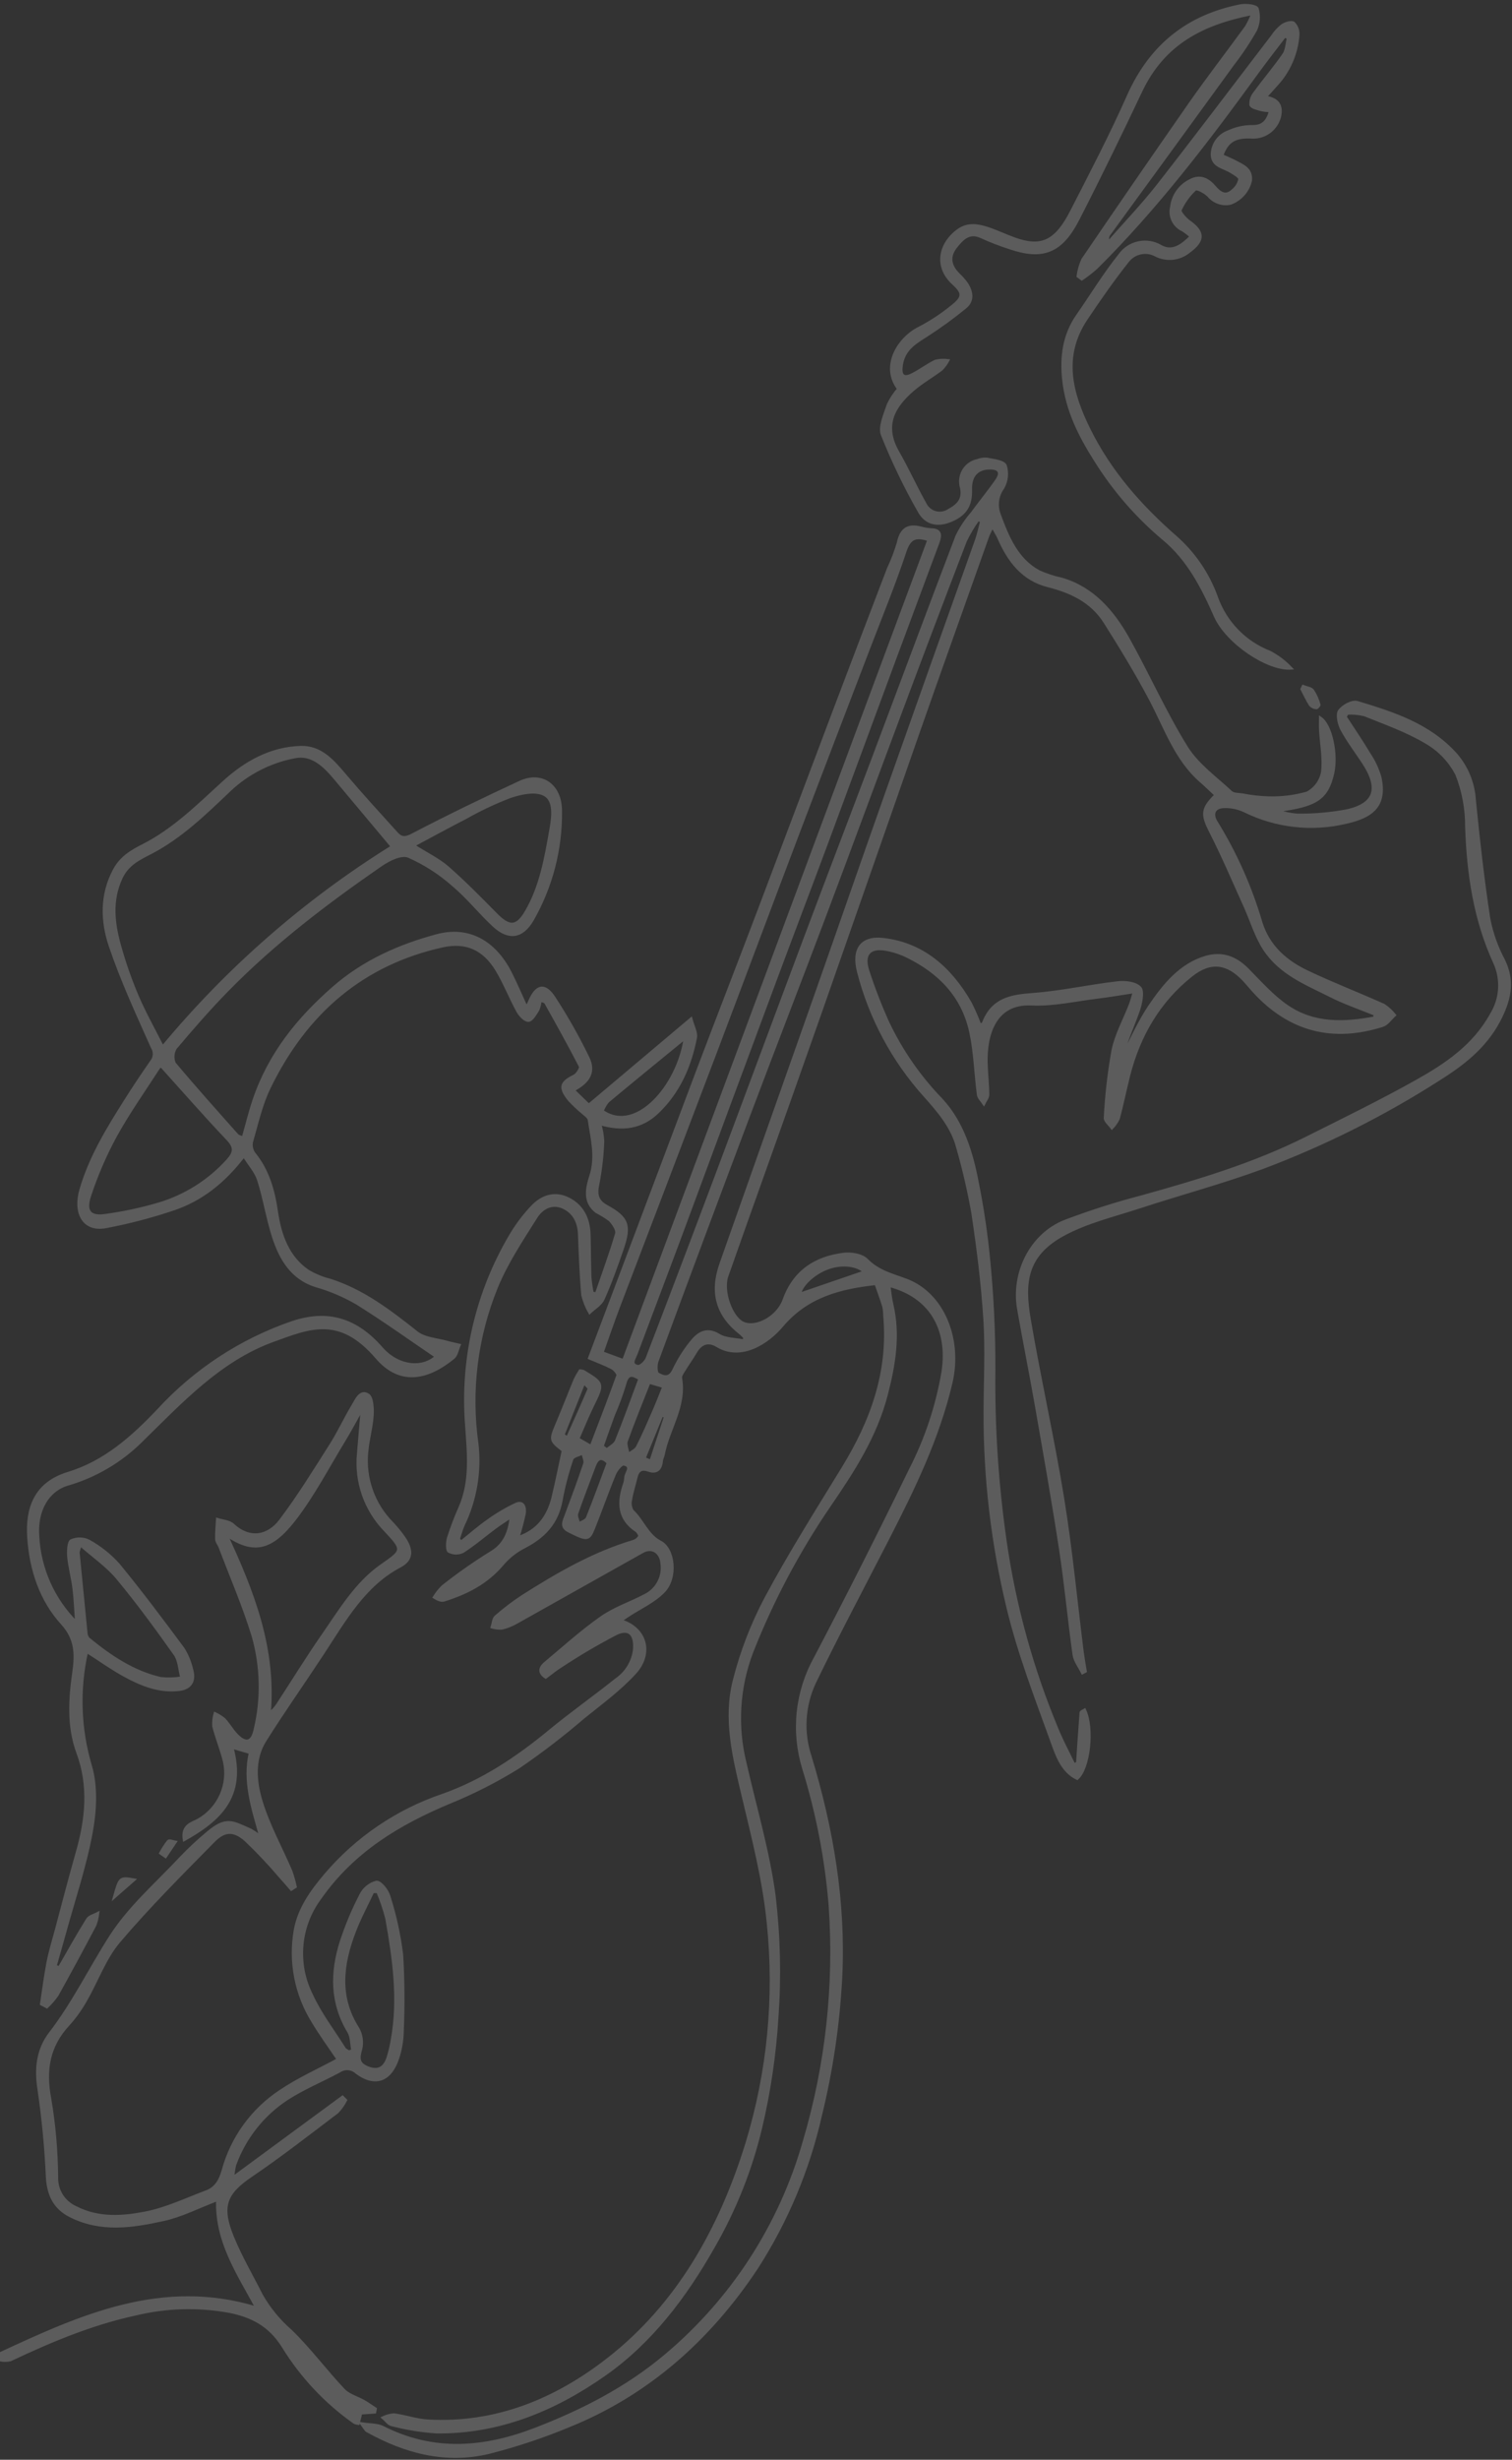 <svg width="291" height="473" viewBox="0 0 291 473" fill="none" xmlns="http://www.w3.org/2000/svg">
<rect x="0" y="0" width="291" height="473" fill="#333333" stroke="none"/>
<g opacity="0.2">
<path d="M44.837 418.727L65.928 403.221L66.562 403.859C66.136 404.699 65.588 405.472 64.937 406.153C59.453 410.298 54.022 414.542 48.356 418.381C43.407 421.736 42.324 424.239 44.811 430.277C46.379 434.084 48.471 437.638 50.319 441.311C51.804 443.929 53.726 446.273 56.003 448.242C59.602 451.739 62.665 455.871 66.128 459.545C67.136 460.614 68.744 461.012 70.056 461.762C70.82 462.198 71.541 462.723 72.28 463.208L72.151 463.87L69.471 464.061C69.315 464.681 69.147 465.351 68.966 466.07C68.708 466.037 68.456 465.967 68.219 465.861C62.676 461.963 57.989 456.971 54.447 451.193C51.855 447.065 48.389 445.385 44.295 444.539C38.238 443.408 32.009 443.576 26.021 445.032C17.636 446.85 9.769 450.145 1.992 453.822C1.366 453.96 0.718 453.971 0.087 453.854L0 452.578C15.574 445.353 31.172 438.27 49.369 443.784C45.764 437.12 41.555 430.964 41.84 423.015C38.196 424.399 34.924 426.092 31.47 426.851C25.469 428.17 19.359 429.119 13.448 426.085C10.524 424.583 9.284 422.127 9.075 418.651C8.827 413.045 8.294 407.456 7.48 401.905C6.805 397.754 7.248 394.095 9.673 390.947C14.123 385.171 17.341 378.53 21.252 372.421C24.922 366.685 30.22 362.149 34.867 357.163C36.444 355.515 38.114 353.958 39.869 352.501C43.502 349.404 44.648 350.293 48.245 351.892C48.902 352.273 49.534 352.695 50.139 353.155C48.521 347.501 46.908 342.485 48.132 337.045L44.685 336.033C47.252 345.471 42.252 350 35.429 353.808C34.915 350.934 37.064 350.583 38.167 349.956C40.091 348.865 41.613 347.186 42.511 345.166C43.41 343.145 43.636 340.89 43.158 338.731C42.589 336.438 41.678 334.237 41.093 331.944C41.041 331.112 41.133 330.278 41.364 329.477C42.015 329.773 42.623 330.155 43.173 330.613C44.035 331.532 44.674 332.7 45.55 333.605C47.331 335.442 48.531 335.1 49.073 332.559C50.483 326.644 50.349 320.466 48.686 314.618C46.903 308.8 44.477 303.211 42.322 297.526C42.123 296.992 41.669 296.495 41.652 295.967C41.61 294.696 41.757 293.418 41.829 292.141C42.855 292.481 44.122 292.52 44.863 293.215C47.824 295.994 51.448 295.696 53.964 292.376C57.446 287.781 60.502 282.803 63.622 277.896C65.166 275.473 66.385 272.81 67.866 270.336C68.564 269.169 69.361 267.216 70.89 268.242C71.638 268.741 71.761 270.847 71.669 272.186C71.509 274.568 70.819 276.906 70.621 279.288C70.383 281.772 70.696 284.278 71.537 286.627C72.377 288.977 73.725 291.112 75.483 292.882C76.301 293.741 77.054 294.66 77.736 295.63C79.407 298.032 79.38 299.926 76.985 301.189C70.083 304.824 66.34 311.543 62.166 317.909C58.477 323.53 54.6 329.007 51.019 334.704C48.726 338.346 49.144 342.672 50.306 346.454C51.727 351.08 54.108 355.357 56.02 359.816C56.37 360.798 56.654 361.802 56.87 362.823L56.06 363.342C55.343 362.519 54.644 361.678 53.905 360.878C51.814 358.414 49.593 356.064 47.252 353.837C44.992 351.866 43.206 351.923 41.103 354.061C34.905 360.361 28.631 366.614 22.886 373.379C20.18 376.564 18.672 380.917 16.505 384.663C15.566 386.34 14.444 387.907 13.157 389.335C9.387 393.389 8.541 397.994 9.62 403.595C10.457 408.563 10.899 413.59 10.942 418.629C10.894 419.869 11.223 421.094 11.886 422.143C12.548 423.192 13.512 424.017 14.652 424.507C18.975 426.71 23.587 426.377 27.996 425.513C31.997 424.73 35.829 422.897 39.708 421.441C41.478 420.776 42.349 419.385 42.92 417.33C44.626 411.092 48.542 405.688 53.938 402.124C57.4 399.782 61.235 398.084 65.046 396.021C63.451 393.652 61.72 391.307 60.223 388.797C56.956 383.572 55.725 377.327 56.767 371.254C57.51 367.024 59.974 363.646 62.619 360.519C68.618 353.469 76.414 348.175 85.179 345.199C92.844 342.5 99.483 338.072 105.812 332.852C109.974 329.418 114.38 326.331 118.589 322.958C119.523 322.318 120.313 321.492 120.909 320.53C121.506 319.569 121.896 318.494 122.054 317.373C122.364 314.382 121.147 312.957 118.615 314.16C114.976 316.051 111.438 318.129 108.016 320.388C106.969 321.028 106.013 321.844 105.036 322.565C103.586 321.639 103.905 320.638 104.903 319.805C108.493 316.814 111.982 313.648 115.778 310.998C118.364 309.194 121.433 308.212 124.221 306.724C125.311 306.167 126.198 305.282 126.76 304.195C127.322 303.108 127.53 301.872 127.355 300.661C127.203 298.481 125.47 297.384 123.676 298.394C115.579 302.946 107.479 307.491 99.376 312.029C98.501 312.525 97.561 312.894 96.584 313.126C95.938 313.16 95.29 313.084 94.669 312.902C94.893 312.218 94.929 311.277 95.374 310.895C97.017 309.449 98.762 308.123 100.595 306.927C107.364 302.626 114.274 298.637 121.915 296.372C122.396 296.214 122.804 295.889 123.067 295.457C123.166 295.279 122.768 294.565 122.451 294.355C119.038 292.104 118.909 288.931 120.174 285.319C120.3 284.925 120.372 284.516 120.39 284.103C120.451 283.205 121.797 281.942 120.06 281.578C119.587 281.478 118.623 282.699 118.288 283.508C116.863 286.946 115.638 290.479 114.248 293.935C113.326 296.229 112.964 296.208 109.425 294.42C107.841 293.622 108.515 292.492 108.942 291.335C110.157 288.062 111.387 284.793 112.494 281.476C112.679 280.922 112.279 280.139 112.149 279.461C111.443 279.83 110.294 280.027 110.105 280.598C109.227 283.162 108.537 285.788 108.042 288.453C107.249 292.963 104.618 295.559 100.986 297.453C99.401 298.248 97.986 299.345 96.821 300.683C93.73 304.41 89.788 306.359 85.494 307.715C85.021 307.865 84.474 307.735 83.534 307.149C84.008 306.376 84.578 305.665 85.229 305.035C88.167 302.718 91.232 300.567 94.41 298.593C96.959 297.115 98 294.886 98.348 291.68C97.324 292.378 96.275 293.029 95.28 293.768C93.213 295.307 91.24 297.011 89.084 298.387C88.658 298.59 88.191 298.691 87.719 298.682C87.247 298.672 86.784 298.553 86.366 298.333C85.997 298.124 86.022 296.538 86.275 295.722C86.922 293.704 87.678 291.722 88.54 289.786C90.698 284.8 90.135 279.534 89.781 274.369C88.713 261.457 91.705 248.534 98.339 237.406C99.486 235.491 100.836 233.705 102.365 232.079C104.291 230.026 106.721 229.219 109.314 230.468C111.988 231.758 113.31 234.184 113.412 237.331C113.501 240.069 113.477 242.816 113.576 245.551C113.664 246.579 113.809 247.602 114.009 248.614L114.754 248.754C116.076 244.912 117.493 241.101 118.634 237.197C118.833 236.529 118 235.287 117.363 234.623C116.553 234.032 115.699 233.505 114.808 233.046C112.315 231.168 112.919 228.478 113.683 226.1C114.873 222.396 113.883 218.888 113.361 215.33C113.288 214.822 112.585 214.402 112.141 213.978C111.229 213.223 110.366 212.411 109.558 211.546C107.602 209.127 107.887 208.165 110.536 206.873C111.083 206.605 111.824 205.377 111.669 205.073C109.538 200.937 107.27 196.884 105.005 192.831C104.881 192.609 104.479 192.569 103.998 192.348C103.945 192.985 103.795 193.609 103.554 194.2C103.041 195.008 102.374 196.21 101.711 196.256C101.048 196.303 100.079 195.29 99.637 194.488C98.193 191.872 97.1 189.017 95.556 186.48C93.113 182.467 89.7 180.926 85.153 181.934C69.983 185.3 58.94 194.524 51.818 209.214C50.253 212.442 49.452 216.115 48.433 219.628C48.364 220.008 48.373 220.399 48.459 220.776C48.544 221.152 48.705 221.508 48.932 221.822C51.564 225.043 52.649 228.85 53.255 233.02C53.915 237.562 55.453 241.805 59.294 244.409C60.612 245.188 62.035 245.773 63.519 246.146C69.794 248.13 74.995 252.089 80.183 256.207C81.742 257.445 84.1 257.513 86.1 258.093C86.866 258.314 87.649 258.463 88.425 258.645C88.057 259.476 87.892 260.597 87.287 261.091C82.601 264.925 77.2 266.548 72.479 261.05C65.355 252.756 59.579 255.248 52.481 257.837C42.26 261.567 34.858 269.604 27.14 277.151C23.198 281.045 18.346 283.893 13.025 285.438C9.173 286.572 6.921 290.491 7.315 295.472C7.652 301.696 10.28 307.576 14.694 311.978C14.535 309.806 14.457 307.624 14.195 305.469C13.943 303.424 13.377 301.422 13.179 299.375C13.079 298.31 13.174 296.51 13.703 296.243C14.243 296 14.83 295.881 15.422 295.895C16.014 295.909 16.595 296.055 17.123 296.323C19.245 297.498 21.157 299.017 22.78 300.819C27.104 306.072 31.204 311.546 35.275 317.034C36.051 318.276 36.612 319.641 36.933 321.07C37.565 323.217 36.679 324.637 34.575 324.907C30.762 325.397 27.296 324.025 23.996 322.224C21.503 320.862 19.162 319.179 16.707 317.61C15.066 324.874 15.318 332.437 17.439 339.576C18.601 343.465 18.362 348.216 17.602 352.329C16.385 358.924 14.212 365.315 12.438 371.79C11.863 373.884 11.253 375.971 10.658 378.062L11.393 378.352C13.188 375.25 14.925 372.107 16.816 369.078C17.201 368.462 18.166 368.27 18.864 367.881C18.772 368.676 18.582 369.457 18.3 370.206C15.926 374.707 13.505 379.179 11.036 383.622C10.449 384.467 9.776 385.248 9.026 385.953L7.942 385.383C8.355 382.691 8.686 379.972 9.209 377.306C9.618 375.218 10.256 373.182 10.804 371.123C12.138 366.148 13.424 361.158 14.834 356.209C16.657 349.813 17.332 343.483 14.945 337.028C13.089 332.013 13.423 326.715 14.164 321.552C14.686 317.926 14.563 315.071 11.922 312.168C7.856 307.687 5.903 301.919 5.486 295.624C5.117 290.069 6.748 285.227 13.113 283.291C20.159 281.15 25.467 276.427 30.517 271.103C37.561 263.447 46.402 257.668 56.241 254.288C63.128 251.977 68.597 253.714 73.43 259.239C76.602 262.864 81.267 263.306 83.927 260.873C78.905 257.467 73.857 253.84 68.615 250.585C66.141 249.157 63.499 248.041 60.751 247.262C56.229 245.831 53.991 242.176 52.59 237.81C51.451 234.258 50.875 230.496 49.745 226.94C49.233 225.325 47.987 223.982 46.935 222.289C43.134 227.268 38.76 230.699 33.506 232.485C29.223 233.934 24.843 235.082 20.4 235.922C15.965 236.763 14.277 233.115 15.531 228.79C17.35 222.518 20.678 217.123 24.055 211.761C25.678 209.185 27.368 206.657 29.102 204.167C29.426 203.783 29.617 203.304 29.648 202.802C29.678 202.3 29.546 201.801 29.271 201.38C26.412 194.974 23.443 188.583 21.188 181.919C19.58 177.167 19.415 172.062 21.985 167.289C23.301 164.842 25.34 163.665 27.569 162.535C33.414 159.575 38.114 154.903 42.987 150.45C47.234 146.57 52.084 143.869 57.843 143.684C61.698 143.564 64.019 146.239 66.373 149.02C69.617 152.851 73.004 156.541 76.367 160.252C77.219 161.193 77.974 161.249 79.319 160.543C86.153 156.974 93.089 153.625 100.067 150.392C104.316 148.423 107.934 151.045 107.916 155.983C107.995 163.308 106.12 170.523 102.484 176.883C100.473 180.337 97.862 180.63 95.007 177.986C92.314 175.493 89.982 172.521 87.186 170.189C84.629 167.923 81.736 166.067 78.611 164.688C77.2 164.125 74.822 165.326 73.275 166.395C62.889 173.575 52.801 181.213 43.806 190.377C40.316 193.935 37.018 197.729 33.779 201.561C33.521 201.997 33.369 202.488 33.335 202.994C33.302 203.5 33.388 204.007 33.586 204.473C37.514 209.171 41.603 213.71 45.662 218.28C45.851 218.491 46.198 218.538 46.769 218.796C47.475 216.316 48.06 213.902 48.845 211.566C51.85 202.636 57.444 195.82 64.163 189.949C70.017 184.833 76.844 181.845 84.033 179.9C90.08 178.265 95.113 180.967 98.211 186.993C99.316 189.142 100.257 191.39 101.327 193.711C101.533 193.299 101.732 192.953 101.887 192.587C103.217 189.461 104.825 189.054 106.653 191.836C109.064 195.535 111.241 199.382 113.171 203.354C114.478 206.022 113.484 208.006 110.371 209.623L113.316 212.481L133.01 195.892C133.399 197.387 134.082 198.558 133.894 199.532C132.816 205.111 130.593 210.073 126.545 213.922C123.393 216.919 119.756 217.358 115.468 216.116C115.788 217.2 115.984 218.317 116.053 219.445C115.947 222.227 115.628 224.996 115.099 227.729C114.624 229.831 115.065 231.02 116.761 231.952C120.817 234.177 121.362 235.607 119.765 240.239C118.652 243.472 117.497 246.704 116.105 249.803C115.621 250.884 114.376 251.567 113.478 252.433C112.862 251.371 112.404 250.226 112.118 249.033C111.771 245.151 111.639 241.246 111.482 237.347C111.382 234.876 110.352 233.034 108.263 232.139C106.192 231.249 104.282 232.33 103.208 234.033C100.455 238.405 97.525 242.773 95.561 247.57C91.674 257.098 90.389 267.487 91.84 277.675C92.446 283.027 91.523 288.442 89.179 293.291C88.797 294.145 88.563 295.076 88.26 295.971L88.769 296.47C90.495 295.095 92.159 293.624 93.964 292.372C95.651 291.155 97.448 290.099 99.333 289.217C100.729 288.595 101.127 289.901 100.942 291.054C100.616 292.604 100.207 294.135 99.719 295.641C103.507 294.373 105.518 291.623 106.424 287.831C107.128 284.888 107.72 281.915 108.361 278.937C105.818 276.949 105.844 276.961 107.264 273.598C108.428 270.843 109.505 268.044 110.654 265.28C110.941 264.685 111.266 264.11 111.628 263.558C111.856 263.57 112.082 263.613 112.299 263.684C116.201 266.051 116.171 266.035 114.011 270.445C113.058 272.389 112.25 274.417 111.261 276.671L113.753 278.098C115.535 273.432 117.262 268.994 118.871 264.506C118.979 264.207 118.273 263.328 117.788 263.074C116.436 262.367 114.997 261.846 113.408 261.171C115.461 255.736 117.433 250.521 119.401 245.304C124.377 232.094 129.354 218.885 134.333 205.677C138.246 195.361 142.249 185.084 146.164 174.764C150.976 162.088 155.727 149.388 160.527 136.708C163.984 127.581 167.457 118.462 170.948 109.353C171.714 107.736 172.353 106.062 172.859 104.347C173.433 101.599 174.869 100.902 177.196 101.488C177.863 101.679 178.55 101.795 179.243 101.834C180.977 101.866 181.126 102.808 180.578 104.277C177.734 111.898 174.895 119.522 172.063 127.15C167.715 138.887 163.371 150.625 159.033 162.366C155.742 171.195 152.386 179.991 149.101 188.819C143.131 204.864 137.176 220.916 131.235 236.974C128.321 244.805 125.344 252.608 122.417 260.432C122.111 261.249 121.198 262.415 122.752 262.719C123.25 262.818 124.239 261.89 124.502 261.207C129.044 249.405 133.538 237.582 137.983 225.737C143.689 210.544 149.325 195.322 155.032 180.128C159.401 168.499 163.852 156.907 168.234 145.285C173.541 131.211 178.776 117.107 184.149 103.063C184.926 101.478 185.906 100.001 187.064 98.669C188.617 96.539 190.298 94.513 191.799 92.341C192.796 90.903 192.334 90.057 190.625 90.031C188.111 89.994 186.743 91.467 186.829 94.186C186.921 97.132 185.86 98.856 183.23 100.032C180.719 101.152 178.31 100.883 176.914 98.398C174.195 93.637 171.812 88.692 169.782 83.599C169.192 82.089 170.307 79.677 170.928 77.787C171.446 76.7 172.109 75.687 172.899 74.778C169.608 70.49 172.834 65.071 176.934 63.051C179.14 61.902 181.225 60.532 183.154 58.962C185.392 57.216 185.491 56.384 183.48 54.553C179.674 51.087 181.087 46.632 184.41 44.264C186.277 42.934 188.229 43.275 190.157 43.915C191.904 44.496 193.582 45.312 195.32 45.93C200.405 47.732 203.197 46.489 206.154 40.734C209.922 33.39 213.751 26.061 217.108 18.497C221.545 8.494 228.885 3.025 238.725 1.079C239.805 0.865 241.801 1.094 241.997 1.665C242.394 3.031 242.282 4.494 241.68 5.783C240.375 8.086 238.904 10.291 237.28 12.381C229.334 23.318 221.376 34.245 213.405 45.161C213.283 45.367 213.215 45.6 213.208 45.839C213.201 46.078 213.255 46.315 213.364 46.527C216.531 42.915 219.863 39.453 222.836 35.658C230.257 26.178 237.511 16.545 244.842 6.983C245.359 6.191 245.998 5.485 246.737 4.894C247.377 4.47 248.46 4.096 248.992 4.413C249.289 4.715 249.519 5.076 249.666 5.473C249.813 5.87 249.875 6.294 249.846 6.716C249.585 10.323 248.095 13.732 245.626 16.374C245.012 17.094 244.358 17.776 243.557 18.655C245.631 18.986 246.847 19.978 246.312 22.395C246.031 23.549 245.369 24.575 244.431 25.304C243.494 26.033 242.337 26.424 241.149 26.412C237.774 26.197 236.219 27.063 235.196 29.902C236.062 30.301 236.965 30.656 237.823 31.113C239.244 31.872 240.914 32.469 240.714 34.719C240.482 35.729 239.998 36.663 239.307 37.435C238.617 38.207 237.742 38.792 236.765 39.136C236.004 39.288 235.216 39.232 234.485 38.974C233.753 38.716 233.104 38.265 232.606 37.67C231.927 36.972 230.361 36.124 230.014 36.428C228.809 37.553 227.84 38.905 227.162 40.407C227.002 40.748 228.129 42.059 228.868 42.584C231.776 44.648 231.747 46.287 228.795 48.436C227.918 49.142 226.857 49.582 225.737 49.704C224.618 49.825 223.487 49.622 222.479 49.12C221.584 48.62 220.538 48.462 219.535 48.673C218.532 48.885 217.639 49.452 217.021 50.27C214.213 53.81 211.605 57.549 209.075 61.331C204.273 68.504 206.172 75.613 209.606 82.551C213.654 90.735 219.477 97.293 226.096 103.107C229.739 106.256 232.51 110.29 234.143 114.82C234.988 117.215 236.34 119.399 238.108 121.223C239.875 123.046 242.015 124.466 244.383 125.386C245.926 126.19 247.322 127.25 248.511 128.522C243.954 128.843 236.085 123.521 233.861 118.461C231.387 112.831 228.613 107.515 223.954 103.66C218.829 99.365 214.412 94.29 210.868 88.621C207.87 83.909 205.333 78.982 204.686 73.141C204.187 68.602 204.75 64.407 207.362 60.664C210.054 56.814 212.503 52.749 215.418 49.113C216.29 47.847 217.614 46.964 219.117 46.646C220.621 46.327 222.189 46.597 223.499 47.401C225.664 48.523 227.432 47.258 229.209 45.486C228.715 45.029 228.182 44.617 227.614 44.255C226.795 43.887 226.129 43.245 225.732 42.44C225.336 41.634 225.232 40.715 225.44 39.842C225.561 38.726 225.968 37.66 226.623 36.749C227.277 35.837 228.156 35.11 229.174 34.639C230.938 33.718 232.465 34.406 233.719 35.873C234.751 37.081 235.86 37.938 237.257 36.597C237.932 36.065 238.398 35.31 238.571 34.468C238.564 33.956 237.474 33.388 236.797 32.972C235.392 32.116 233.273 31.966 233.269 29.646C233.299 28.676 233.625 27.737 234.202 26.956C234.779 26.175 235.581 25.588 236.5 25.275C237.876 24.639 239.372 24.306 240.887 24.298C242.844 24.349 243.887 23.552 244.476 21.326C243.88 21.316 243.287 21.249 242.704 21.126C241.979 20.901 240.857 20.684 240.705 20.179C240.647 19.344 240.912 18.519 241.444 17.874C243.27 15.37 245.283 13.022 247.05 10.473C247.617 9.653 247.641 8.391 247.913 7.331L247.285 6.96C245.525 9.278 243.726 11.559 242.014 13.917C232.405 27.151 222.51 40.107 211.005 51.516C210.118 52.299 209.181 53.025 208.201 53.688L207.445 53.13C207.581 52.02 207.887 50.938 208.352 49.921C215.204 39.853 222.11 29.829 229.07 19.848C232.559 14.871 236.267 10.075 239.838 5.175C240.309 4.362 240.717 3.514 241.057 2.638C231.585 4.489 224.002 8.234 219.604 17.513C215.678 25.796 211.67 34.039 207.496 42.178C204.25 48.505 200.668 49.857 194.279 47.663C192.441 47.075 190.639 46.378 188.883 45.577C186.603 44.48 185.265 45.862 183.987 47.471C182.504 49.34 182.86 51.086 184.432 52.694C185.013 53.237 185.543 53.833 186.015 54.474C187.065 56.047 187.377 57.807 185.802 59.094C183.4 61.065 180.883 62.893 178.266 64.567C176.111 65.938 173.992 67.16 173.526 70.161C173.252 71.925 173.664 72.913 175.415 72.083C177.004 71.33 178.433 70.176 180.025 69.426C180.828 69.227 181.662 69.184 182.482 69.298C182.144 69.931 181.718 70.514 181.217 71.028C179.41 72.403 177.412 73.508 175.694 74.996C172.139 78.073 169.819 81.712 172.839 86.963C174.681 90.168 176.211 93.583 178.023 96.814C178.213 97.23 178.492 97.599 178.84 97.895C179.188 98.192 179.597 98.408 180.038 98.529C180.479 98.65 180.941 98.672 181.391 98.594C181.842 98.516 182.27 98.341 182.645 98.079C184.364 97.146 185.631 95.971 184.914 93.398C184.804 92.867 184.801 92.318 184.904 91.785C185.006 91.252 185.213 90.744 185.512 90.291C185.811 89.838 186.197 89.448 186.647 89.145C187.097 88.841 187.603 88.629 188.135 88.521C188.711 88.295 189.331 88.202 189.948 88.251C191.216 88.536 193.108 88.66 193.52 89.529C193.738 90.235 193.809 90.978 193.729 91.713C193.65 92.447 193.421 93.157 193.057 93.8C192.52 94.527 192.174 95.377 192.05 96.272C191.926 97.167 192.029 98.079 192.348 98.924C193.968 103.341 195.755 107.624 199.944 109.893C201.343 110.524 202.805 111.005 204.306 111.326C210.225 113.033 214.142 117.451 217.149 122.83C220.993 129.71 224.217 137.014 228.353 143.671C230.473 147.084 233.956 149.527 236.913 152.296C237.411 152.763 238.356 152.71 239.106 152.815C240.762 153.147 242.442 153.337 244.129 153.384C246.64 153.463 249.147 153.155 251.563 152.468C252.313 152.072 252.964 151.512 253.47 150.831C253.975 150.15 254.322 149.364 254.484 148.532C254.83 145.911 254.27 143.153 254.111 140.454C254.067 139.726 254.104 138.993 254.104 138.025C256.221 139.4 257.356 145.137 256.539 148.695C255.414 153.598 253.321 154.935 245.789 155.897C247.051 156.326 248.36 156.599 249.688 156.71C252.963 156.745 256.233 156.451 259.448 155.831C264.724 154.549 265.556 151.543 262.389 146.694C260.987 144.548 259.416 142.505 258.202 140.251C257.66 139.247 257.268 137.354 257.761 136.683C258.477 135.711 260.248 134.748 261.239 135.049C268.054 137.121 274.92 139.26 280.111 144.944C282.281 147.39 283.576 150.489 283.791 153.752C284.552 161.392 285.405 169.033 286.565 176.612C287.102 179.416 288.06 182.123 289.406 184.641C291.5 188.873 290.419 192.678 288.466 196.363C285.766 201.449 281.43 204.74 276.881 207.594C266.197 214.417 254.83 220.105 242.964 224.565C235.173 227.424 227.156 229.563 219.274 232.144C214.328 233.76 209.153 234.972 204.594 237.463C197.349 241.422 196.949 246.766 198.129 253.688C200.098 265.233 202.699 276.654 204.577 288.213C206.154 297.913 207.078 307.735 208.304 317.502C208.468 318.806 208.713 320.095 208.919 321.397L208.321 321.717C207.752 320.542 206.842 319.423 206.668 318.182C205.72 311.467 205.11 304.694 204.086 297.994C202.665 288.692 201.016 279.428 199.399 270.162C198.321 263.991 197.073 257.854 195.997 251.683C194.785 244.725 198.473 237.411 204.878 234.852C209.754 232.999 214.727 231.412 219.775 230.097C230.567 227.091 241.298 223.898 251.447 218.813C258.553 215.253 265.705 211.771 272.652 207.877C278.25 204.74 283.673 201.133 287.032 195.013C287.937 193.538 288.464 191.864 288.569 190.137C288.673 188.41 288.351 186.684 287.63 185.111C283.847 176.869 282.528 168.073 282.227 158.958C282.244 155.524 281.607 152.117 280.348 148.921C279.009 146.331 276.949 144.184 274.416 142.739C270.703 140.539 266.595 139.095 262.601 137.483C261.525 137.222 260.416 137.121 259.311 137.183L258.925 137.826C260.47 140.211 262.079 142.552 263.536 144.999C264.481 146.396 265.194 147.936 265.648 149.56C266.775 154.926 264.108 157.039 259.094 158.157C252.512 159.731 245.587 158.955 239.516 155.963C238.275 155.378 236.912 155.099 235.542 155.149C233.685 155.212 233.086 156.507 234.163 158.178C237.862 164.179 240.739 170.65 242.717 177.416C244.194 182.103 247.576 184.935 251.553 186.834C256.409 189.151 261.424 191.074 266.331 193.274C267.127 193.804 267.837 194.455 268.436 195.201C267.663 195.893 266.986 196.942 266.1 197.223C256.665 200.209 248.297 198.299 241.274 190.606C240.631 189.901 240.03 189.149 239.379 188.456C236.174 185.056 232.948 184.687 229.329 187.552C223.147 192.438 219.22 199.028 217.223 206.978C216.545 209.682 215.997 212.424 215.269 215.109C214.952 215.785 214.522 216.402 213.998 216.934C213.534 216.273 212.627 215.57 212.677 214.958C212.902 210.61 213.398 206.28 214.162 201.994C214.8 198.941 216.374 196.119 217.513 193.185C217.753 192.565 217.912 191.907 218.266 190.739C215.584 191.144 213.416 191.524 211.235 191.788C206.98 192.303 202.696 193.304 198.463 193.105C191.428 192.775 189.719 199.026 189.831 204.294C189.876 206.364 190.137 208.43 190.148 210.498C190.148 211.097 189.628 211.695 189.35 212.286C188.973 211.696 188.343 211.146 188.259 210.51C187.73 206.522 187.643 202.425 186.804 198.516C185.275 191.401 180.672 186.949 174.733 183.991C173.365 183.307 171.903 182.828 170.395 182.569C167.349 182.061 166.054 183.566 167.043 186.642C168.139 190.021 169.42 193.337 170.88 196.576C173.484 202.07 176.972 207.098 181.207 211.461C185.228 215.812 186.99 221.481 188.11 227.328C189.12 232.351 189.867 237.423 190.349 242.523C191.021 249.448 191.346 256.401 191.323 263.358C191.195 274.385 191.918 285.405 193.485 296.32C195.269 308.73 198.612 320.864 203.436 332.436C204.399 334.791 205.61 337.028 206.707 339.317L207.351 339.003C207.563 335.771 207.764 332.535 208.02 329.306C208.035 329.115 208.5 328.968 208.761 328.798C210.456 332.264 209.628 340.053 207.319 342.026C204.39 340.649 203.367 337.513 202.368 334.746C199.331 326.341 196.086 317.944 193.984 309.242C190.979 296.845 189.488 284.129 189.543 271.373C189.572 265.477 189.876 259.557 189.504 253.688C189.069 246.84 188.207 240.008 187.189 233.228C186.445 229.036 185.485 224.885 184.314 220.793C183.259 216.687 180.618 213.679 177.971 210.711C171.857 203.917 167.474 195.746 165.195 186.894C164.062 182.53 165.804 180.14 169.964 180.611C177.49 181.464 182.856 186.072 186.752 192.846C187.445 194.213 188.062 195.617 188.6 197.052C188.817 196.962 189.155 196.935 189.212 196.783C190.981 192.07 194.608 191.507 198.751 191.199C204.224 190.793 209.642 189.574 215.103 188.942C216.553 188.775 218.555 188.983 219.43 189.945C220.076 190.656 219.597 192.991 219.108 194.392C218.086 197.32 216.727 200.112 215.981 203.176C217.748 199.879 219.263 196.383 221.343 193.335C224.106 189.287 227.251 185.479 232.03 184.061C235.071 183.163 237.705 184.006 240.037 186.354C242.54 188.871 244.948 191.63 247.815 193.562C253.007 197.062 258.782 196.782 264.514 195.718L264.637 195.075C261.777 193.903 258.839 192.914 256.077 191.52C251.421 189.168 246.38 187.232 243.285 182.46C241.697 180.01 240.827 177.021 239.596 174.298C237.434 169.525 235.385 164.682 233.015 160.038C231.299 156.68 231.229 155.551 233.971 152.888C233.006 151.991 232.083 151.07 231.107 150.226C226.291 146.059 224.266 139.921 221.336 134.392C218.661 129.348 215.685 124.48 212.652 119.675C210.053 115.557 205.996 113.757 201.685 112.667C196.928 111.462 194.179 107.98 192.213 103.475C191.933 102.835 191.541 102.252 190.989 101.264C190.59 102.13 190.291 102.652 190.092 103.215C186.702 112.728 183.319 122.245 179.944 131.765C177.451 138.817 174.976 145.877 172.521 152.945C167.578 167.074 162.634 181.201 157.689 195.326C153.914 206.057 150.112 216.777 146.282 227.486C144.161 233.458 142.014 239.419 139.923 245.402C138.915 248.294 140.813 253.53 143.126 254.452C145.706 255.482 149.715 253.179 150.856 249.99C152.877 244.339 157.068 241.835 162.29 241.159C163.779 240.967 165.848 241.268 166.837 242.275C169.074 244.554 171.81 245.145 174.485 246.164C181.518 248.85 185.033 257.524 183.06 265.916C180.524 276.685 175.781 286.371 170.849 295.985C166.14 305.16 161.293 314.258 156.79 323.551C154.693 328.024 154.397 333.133 155.964 337.819C160.14 351.614 162.572 365.711 161.846 380.299C161.382 389.217 160.078 398.071 157.952 406.743C155.607 417.146 151.459 427.058 145.696 436.03C136.413 450.055 124.433 460.493 109.403 466.544C104.436 468.604 99.326 470.301 94.114 471.623C85.852 473.623 78.017 471.578 70.598 467.435C70.358 467.301 70.221 466.958 69.519 466.03C71.32 466.316 72.63 466.211 73.663 466.737C83.46 471.723 93.223 470.895 103.129 467.058C112.019 463.614 120.446 459.347 127.965 453.065C140.815 442.333 150.14 427.983 154.729 411.881C159.106 397.175 160.802 381.802 159.736 366.495C159.013 357.536 157.306 348.683 154.647 340.097C153.564 336.592 153.202 332.904 153.582 329.255C153.962 325.606 155.077 322.072 156.858 318.865C163.135 306.905 169.236 294.839 175.161 282.667C178.221 276.723 180.345 270.342 181.458 263.75C182.694 255.44 178.96 249.254 171.115 247.225C171.309 248.482 171.414 249.676 171.685 250.826C173.075 256.751 172.103 262.468 170.615 268.198C168.535 276.22 164.219 282.847 159.725 289.417C153.678 298.241 148.646 307.719 144.723 317.671C142.108 324.509 141.66 331.984 143.439 339.085C145.367 347.581 147.889 355.988 149.037 364.607C149.946 372.339 150.126 380.138 149.574 387.903C149.135 395.067 148.085 402.18 146.437 409.165C144.522 417.19 141.457 424.895 137.339 432.043C131.819 441.768 125.242 450.421 116.313 456.674C106.499 463.55 95.835 467.831 83.98 467.693C81.072 467.498 78.188 467.028 75.368 466.287C74.741 466.157 74.229 465.38 73.665 464.901C74.345 464.571 75.083 464.374 75.837 464.319C78.031 464.619 80.182 465.388 82.372 465.51C95.314 466.232 106.835 461.621 117.113 453.58C130.374 443.209 138.573 428.759 143.694 412.238C147.898 398.508 149.301 384.073 147.82 369.79C147.009 361.547 144.908 353.418 142.991 345.349C141.241 337.984 139.376 330.578 141.296 323.102C142.69 317.615 144.735 312.314 147.386 307.311C151.977 298.747 157.166 290.55 162.228 282.282C167.681 273.382 171.226 263.926 170.231 252.996C170.231 252.417 170.173 251.839 170.059 251.271C169.635 249.875 169.12 248.509 168.55 246.866C161.727 247.616 155.332 249.212 150.479 254.979C147.799 258.162 142.649 261.615 138.028 258.81C136.391 257.813 134.956 258.201 133.9 259.999C133.166 261.248 132.322 262.422 131.565 263.656C131.314 264.061 130.957 264.593 131.026 264.991C131.979 270.461 128.628 274.776 127.689 279.728C127.613 280.127 127.376 280.498 127.341 280.894C127.193 282.64 126.287 283.281 124.821 282.755C123.481 282.276 122.783 282.709 122.445 284.117C122.102 285.553 121.64 286.963 121.401 288.416C121.232 289.133 121.346 289.889 121.72 290.525C123.689 292.345 124.599 295.237 127.097 296.508C129.741 297.858 130.332 303.408 127.734 306.061C125.813 308.023 123.185 309.178 120.874 310.695C120.455 310.97 120.043 311.257 119.478 311.643C124.296 313.054 125.691 317.903 122.194 321.715C119.236 324.939 115.676 327.537 112.285 330.272C108.308 333.688 104.146 336.882 99.816 339.837C95.566 342.476 91.099 344.75 86.464 346.633C76.811 350.683 67.987 355.901 61.595 365.037C59.642 367.66 58.452 370.771 58.155 374.027C57.858 377.283 58.467 380.558 59.914 383.49C61.602 387.202 64.124 390.471 66.295 393.924C66.472 394.204 66.848 394.337 67.132 394.539L67.852 394.297C67.61 393.085 67.667 391.663 67.081 390.694C63.729 385.161 63.75 379.316 65.642 373.375C66.653 370.279 67.914 367.271 69.414 364.38C69.713 363.775 70.139 363.24 70.662 362.813C71.185 362.385 71.793 362.075 72.446 361.902C73.207 361.833 74.551 363.48 74.872 364.614C76.049 368.281 76.877 372.052 77.345 375.876C77.639 380.846 77.676 385.829 77.453 390.803C77.41 392.453 77.13 394.088 76.623 395.658C75.196 400.117 72.195 401.243 68.591 398.542C68.154 398.133 67.589 397.888 66.992 397.846C66.394 397.804 65.801 397.969 65.31 398.313C61.97 400.098 58.453 401.547 55.263 403.598C50.621 406.633 47.092 411.095 45.206 416.311C45.019 417.106 44.895 417.914 44.837 418.727ZM31.305 201.307C43.862 186.187 58.769 173.186 75.455 162.801C71.666 158.275 68.098 154.017 64.532 149.762C62.433 147.257 60.035 144.882 56.73 145.563C52.06 146.447 47.737 148.641 44.267 151.89C39.532 156.401 34.836 160.973 29.08 163.966C26.819 165.142 24.586 166.144 23.333 168.834C21.303 173.189 21.845 177.545 23.054 181.871C23.969 185.157 25.097 188.381 26.43 191.521C27.807 194.752 29.54 197.807 31.305 201.307ZM43.616 295.21C48.612 305.971 52.941 316.918 51.871 329.431C52.498 328.956 53.035 328.372 53.456 327.708C56.348 323.285 59.12 318.773 62.125 314.445C65.489 309.599 68.562 304.411 73.409 301.03C77.597 298.111 77.69 298.101 74.066 294.227C72.193 292.286 70.766 289.961 69.883 287.412C69 284.863 68.683 282.152 68.954 279.469C69.154 276.853 69.396 274.241 69.68 270.919C68.36 273.265 67.408 275.082 66.345 276.82C63.175 282.006 60.338 287.49 56.674 292.232C52.235 297.952 48.817 298.738 43.613 295.207L43.616 295.21ZM178.727 103.828C176.281 103.004 175.086 103.391 174.2 106.061C172.046 112.551 169.43 118.862 166.992 125.241C162.555 136.849 158.087 148.444 153.679 160.065C148.295 174.251 142.992 188.468 137.61 202.653C131.455 218.874 125.278 235.085 119.079 251.288C117.994 254.142 117.012 257.041 115.918 260.099L119.975 261.595C139.631 208.809 159.169 156.342 178.724 103.828H178.727ZM143.133 257.806L143.316 257.23C143.079 256.956 142.823 256.697 142.55 256.457C138.031 252.955 136.751 248.592 138.708 243.049C144.708 226.039 150.718 209.033 156.739 192.03C161.305 179.075 165.802 166.089 170.383 153.14C176.191 136.719 182.023 120.309 187.879 103.91C188.3 102.722 188.553 101.463 188.884 100.236L188.239 99.961C187.316 101.249 186.506 102.615 185.82 104.044C181.532 115.19 177.298 126.362 173.118 137.559C168.332 150.329 163.632 163.137 158.822 175.898C153.96 188.798 148.968 201.643 144.104 214.545C138.182 230.251 132.313 245.98 126.495 261.733C126.228 262.453 126.255 263.954 126.613 264.164C127.619 264.753 128.802 265.24 129.645 263.434C130.542 261.547 131.652 259.769 132.953 258.135C134.349 256.37 135.945 255.267 138.351 256.722C139.7 257.542 141.517 257.473 143.126 257.806H143.133ZM31.066 205.049C30.995 205.083 30.703 205.117 30.592 205.287C27.782 209.641 24.777 213.871 22.265 218.418C20.265 222.097 18.599 225.949 17.288 229.927C16.291 232.901 17.31 234.109 20.179 233.701C23.672 233.232 27.123 232.498 30.505 231.507C35.597 229.998 40.178 227.119 43.748 223.186C45.183 221.618 45.292 220.638 43.754 219.019C39.474 214.516 35.376 209.822 31.066 205.049ZM79.596 162.579C82.207 164.231 84.399 165.264 86.191 166.829C89.414 169.648 92.44 172.738 95.469 175.804C98.012 178.381 99.445 178.404 101.265 175.293C104.087 170.466 105.029 164.93 105.999 159.429C106.428 156.997 106.797 153.902 104.773 152.823C103.043 151.9 100.297 152.513 98.215 153.202C95.26 154.333 92.393 155.684 89.64 157.244C86.464 158.869 83.327 160.594 79.596 162.58V162.579ZM15.492 297.116C15.312 297.558 15.171 298.015 15.069 298.481C15.567 303.661 16.076 308.839 16.596 314.016C16.61 314.412 16.758 314.793 17.016 315.095C21.228 318.562 25.696 321.55 30.956 322.744C32.284 322.876 33.625 322.838 34.944 322.63C34.537 321.116 34.488 319.305 33.663 318.137C30.123 313.137 26.498 308.187 22.61 303.502C20.651 301.141 18.066 299.386 15.492 297.116ZM72.666 363.792H71.769C70.573 366.345 69.231 368.829 68.226 371.463C65.833 377.736 65.004 383.966 68.906 390.066C69.584 391.262 69.787 392.67 69.474 394.009C68.907 395.885 68.975 396.879 70.825 397.606C72.778 398.373 73.957 397.662 74.623 395.749C74.997 394.576 75.28 393.376 75.468 392.159C76.883 384.346 75.76 376.649 74.414 368.988C73.969 367.213 73.384 365.476 72.666 363.792ZM131.834 199.616C126.77 203.762 121.863 207.747 117.007 211.799C116.551 212.351 116.189 212.975 115.937 213.646C122.337 218.175 130.461 208.994 131.834 199.616ZM124.947 265.849C123.425 269.722 121.917 273.376 120.585 277.104C120.336 277.802 120.794 278.795 120.927 279.651C121.519 279.178 122.341 278.84 122.663 278.207C123.822 275.935 124.831 273.571 125.853 271.227C126.478 269.8 127.033 268.335 127.71 266.667L124.947 265.849ZM123.109 265.151C121.713 264.317 120.802 264.006 120.269 266.195C119.65 268.213 118.918 270.194 118.075 272.129C117.346 274.113 116.652 276.111 115.942 278.103L116.782 278.76C117.403 278.205 118.312 277.785 118.6 277.072C120.171 273.185 121.587 269.227 123.109 265.149V265.151ZM166.361 244.566C164.746 243.095 161.583 242.879 158.85 244.046C156.199 245.179 154.097 247.411 153.964 248.816L166.361 244.566ZM117.013 281.312C115.691 279.938 114.957 280.467 114.414 281.924C113.285 284.959 112.087 287.967 111.038 291.035C110.857 291.566 111.272 292.332 111.41 292.993C111.957 292.631 112.792 292.404 113.005 291.885C114.417 288.385 115.7 284.822 117.013 281.311V281.312ZM108.41 275.928L109.195 276.46C110.591 273.337 112.007 270.222 113.351 267.072C113.414 266.927 112.866 266.473 112.389 265.922C110.983 269.456 109.696 272.691 108.41 275.925V275.928ZM128.04 272.406L127.401 272.15L124.011 280.427L125.232 280.946L128.04 272.406Z" fill="white" stroke="white" stroke-width="0.5"/>
<path d="M250.783 131.964C251.43 132.222 252.289 132.288 252.677 132.784C253.223 133.629 253.636 134.554 253.902 135.525C253.946 135.647 253.503 136.171 253.342 136.144C252.896 136.11 252.479 135.909 252.174 135.582C251.551 134.612 251.065 133.539 250.525 132.507L250.783 131.964Z" fill="white" stroke="white" stroke-width="0.5"/>
<path d="M21.964 364.859C23.053 360.984 23.053 360.984 25.826 361.469L21.964 364.859Z" fill="white" stroke="white" stroke-width="0.5"/>
<path d="M30.871 356.365C31.302 355.543 31.809 354.763 32.385 354.035C32.592 353.812 33.302 354.135 33.781 354.205L31.864 357.053L30.871 356.365Z" fill="white" stroke="white" stroke-width="0.5"/>
</g>
</svg>
